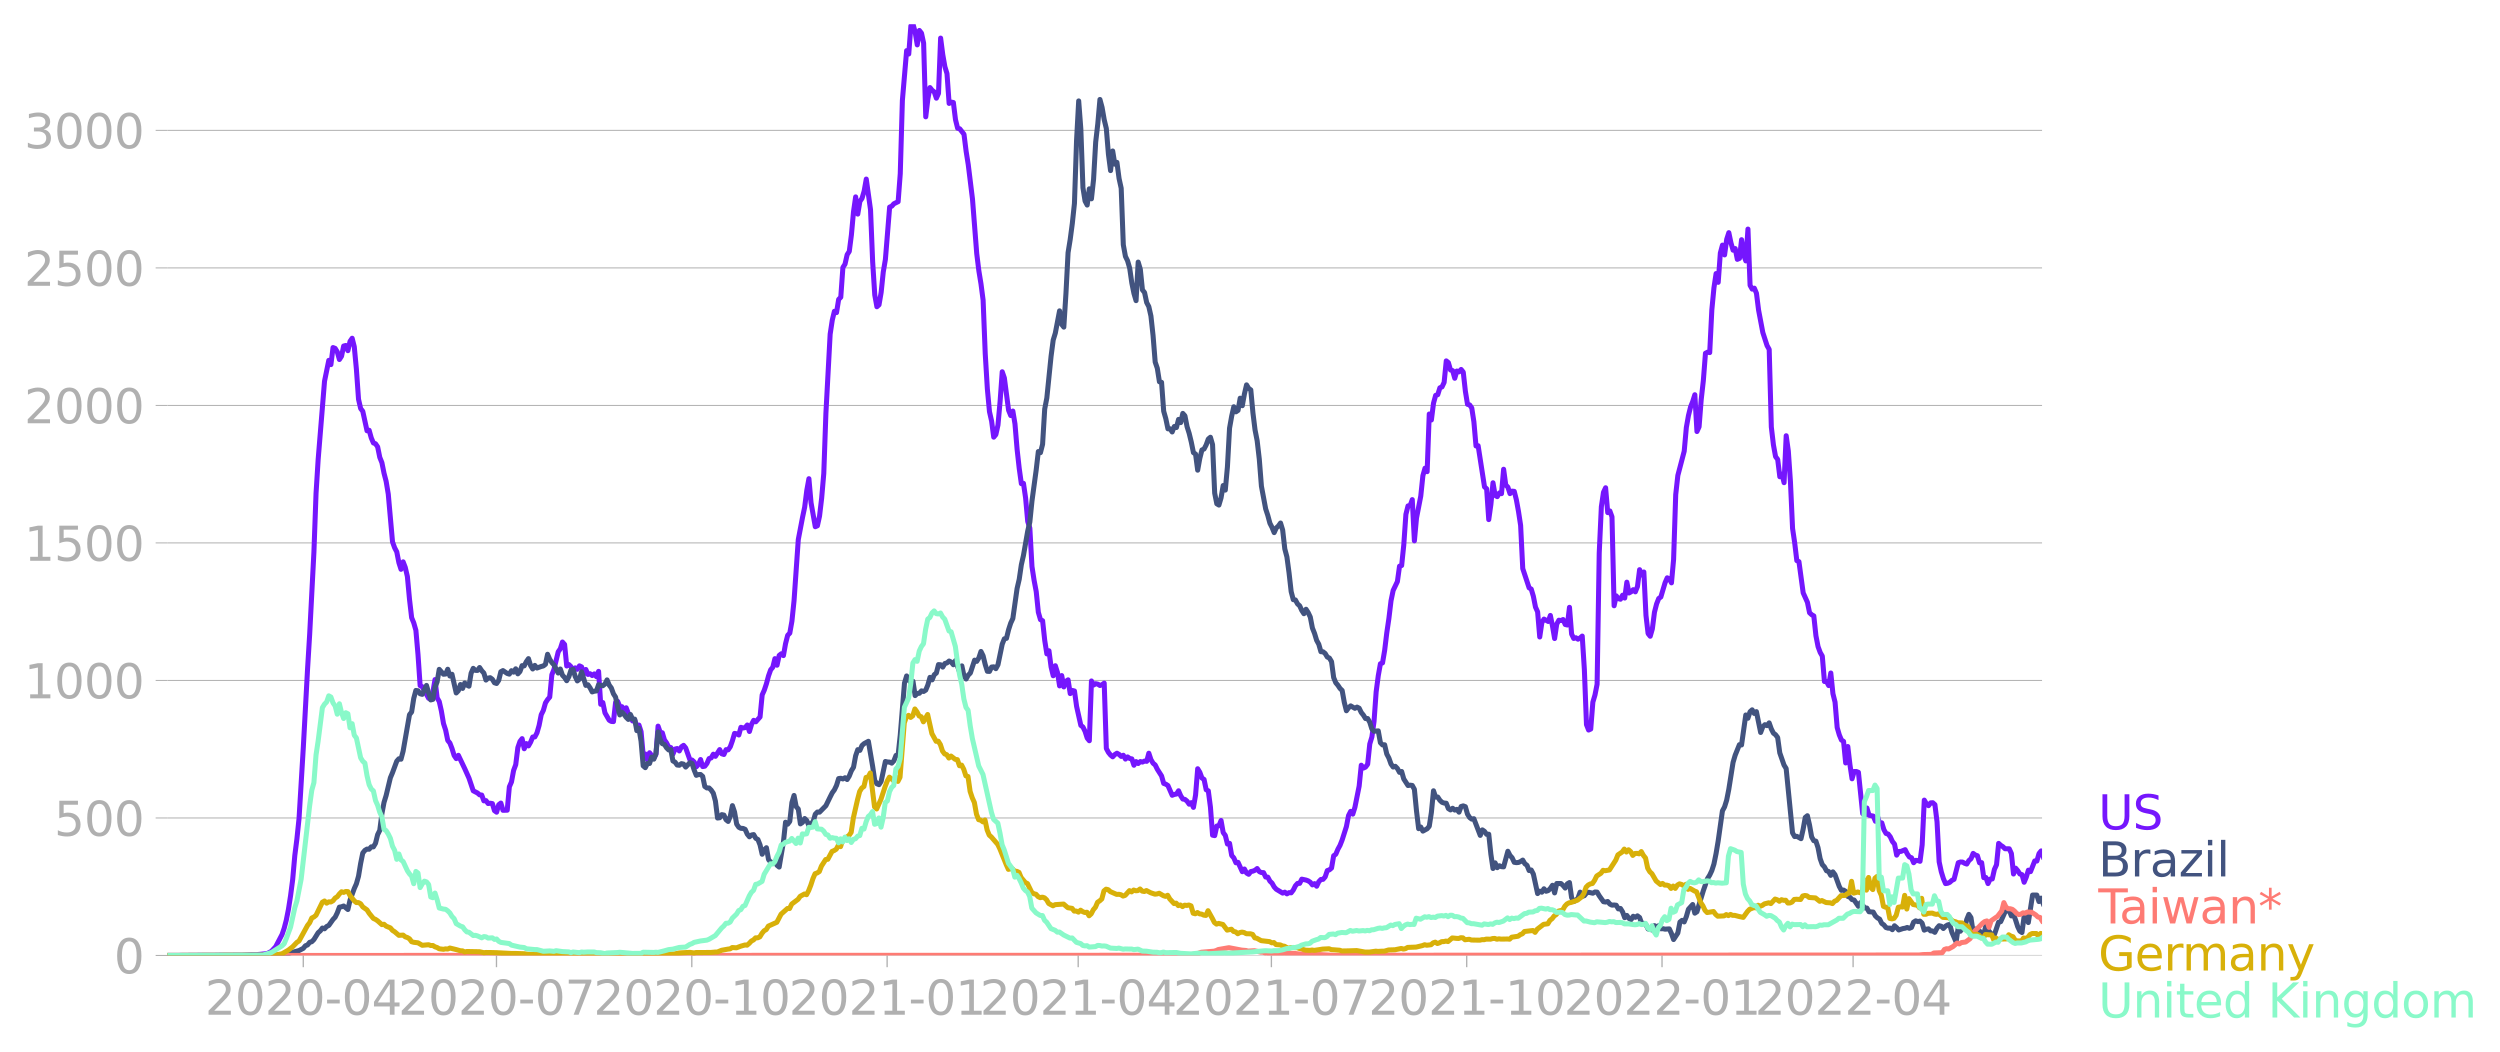 <svg xmlns:xlink="http://www.w3.org/1999/xlink" width="992.186" height="417.319" viewBox="0 0 744.14 312.989" xmlns="http://www.w3.org/2000/svg"><defs><style>*{stroke-linejoin:round;stroke-linecap:butt}</style></defs><g id="figure_1"><path d="M0 312.989h744.14V0H0v312.989z" style="fill:none" id="patch_1"/><g id="axes_1"><path d="M49.83 284.4h558V7.2h-558v277.2z" style="fill:none" id="patch_2"/><g id="matplotlib.axis_1"><g id="xtick_1"><g id="line2d_1"><defs><path id="md39cad08be" d="M0 0v3.5" style="stroke:#b0b0b0;stroke-width:.4"/></defs><use xlink:href="#md39cad08be" x="90.274" y="284.4" style="fill:#b0b0b0;stroke:#b0b0b0;stroke-width:.4"/></g><g style="fill:#b0b0b0" transform="matrix(.14 0 0 -.14 61.026 302.038)" id="text_1"><defs><path id="DejaVuSans-32" d="M1228 531h2203V0H469v531q359 372 979 998 621 627 780 809 303 340 423 576 121 236 121 464 0 372-261 606-261 235-680 235-297 0-627-103-329-103-704-313v638q381 153 712 231 332 78 607 78 725 0 1156-363 431-362 431-968 0-288-108-546-107-257-392-607-78-91-497-524-418-433-1181-1211z" transform="scale(.016)"/><path id="DejaVuSans-30" d="M2034 4250q-487 0-733-480-245-479-245-1442 0-959 245-1439 246-480 733-480 491 0 736 480 246 480 246 1439 0 963-246 1442-245 480-736 480zm0 500q785 0 1199-621 414-620 414-1801 0-1178-414-1799Q2819-91 2034-91q-784 0-1198 620-414 621-414 1799 0 1181 414 1801 414 621 1198 621z" transform="scale(.016)"/><path id="DejaVuSans-2d" d="M313 2009h1684v-512H313v512z" transform="scale(.016)"/><path id="DejaVuSans-34" d="M2419 4116 825 1625h1594v2491zm-166 550h794V1625h666v-525h-666V0h-628v1100H313v609l1940 2957z" transform="scale(.016)"/></defs><use xlink:href="#DejaVuSans-32"/><use xlink:href="#DejaVuSans-30" x="63.623"/><use xlink:href="#DejaVuSans-32" x="127.246"/><use xlink:href="#DejaVuSans-30" x="190.869"/><use xlink:href="#DejaVuSans-2d" x="254.492"/><use xlink:href="#DejaVuSans-30" x="290.576"/><use xlink:href="#DejaVuSans-34" x="354.199"/></g></g><g id="xtick_2"><use xlink:href="#md39cad08be" x="147.78" y="284.4" style="fill:#b0b0b0;stroke:#b0b0b0;stroke-width:.4" id="line2d_2"/><g style="fill:#b0b0b0" transform="matrix(.14 0 0 -.14 118.532 302.038)" id="text_2"><defs><path id="DejaVuSans-37" d="M525 4666h3000v-269L1831 0h-659l1594 4134H525v532z" transform="scale(.016)"/></defs><use xlink:href="#DejaVuSans-32"/><use xlink:href="#DejaVuSans-30" x="63.623"/><use xlink:href="#DejaVuSans-32" x="127.246"/><use xlink:href="#DejaVuSans-30" x="190.869"/><use xlink:href="#DejaVuSans-2d" x="254.492"/><use xlink:href="#DejaVuSans-30" x="290.576"/><use xlink:href="#DejaVuSans-37" x="354.199"/></g></g><g id="xtick_3"><use xlink:href="#md39cad08be" x="205.918" y="284.4" style="fill:#b0b0b0;stroke:#b0b0b0;stroke-width:.4" id="line2d_3"/><g style="fill:#b0b0b0" transform="matrix(.14 0 0 -.14 176.67 302.038)" id="text_3"><defs><path id="DejaVuSans-31" d="M794 531h1031v3560L703 3866v575l1116 225h631V531h1031V0H794v531z" transform="scale(.016)"/></defs><use xlink:href="#DejaVuSans-32"/><use xlink:href="#DejaVuSans-30" x="63.623"/><use xlink:href="#DejaVuSans-32" x="127.246"/><use xlink:href="#DejaVuSans-30" x="190.869"/><use xlink:href="#DejaVuSans-2d" x="254.492"/><use xlink:href="#DejaVuSans-31" x="290.576"/><use xlink:href="#DejaVuSans-30" x="354.199"/></g></g><g id="xtick_4"><use xlink:href="#md39cad08be" x="264.057" y="284.4" style="fill:#b0b0b0;stroke:#b0b0b0;stroke-width:.4" id="line2d_4"/><g style="fill:#b0b0b0" transform="matrix(.14 0 0 -.14 234.809 302.038)" id="text_4"><use xlink:href="#DejaVuSans-32"/><use xlink:href="#DejaVuSans-30" x="63.623"/><use xlink:href="#DejaVuSans-32" x="127.246"/><use xlink:href="#DejaVuSans-31" x="190.869"/><use xlink:href="#DejaVuSans-2d" x="254.492"/><use xlink:href="#DejaVuSans-30" x="290.576"/><use xlink:href="#DejaVuSans-31" x="354.199"/></g></g><g id="xtick_5"><use xlink:href="#md39cad08be" x="320.931" y="284.4" style="fill:#b0b0b0;stroke:#b0b0b0;stroke-width:.4" id="line2d_5"/><g style="fill:#b0b0b0" transform="matrix(.14 0 0 -.14 291.683 302.038)" id="text_5"><use xlink:href="#DejaVuSans-32"/><use xlink:href="#DejaVuSans-30" x="63.623"/><use xlink:href="#DejaVuSans-32" x="127.246"/><use xlink:href="#DejaVuSans-31" x="190.869"/><use xlink:href="#DejaVuSans-2d" x="254.492"/><use xlink:href="#DejaVuSans-30" x="290.576"/><use xlink:href="#DejaVuSans-34" x="354.199"/></g></g><g id="xtick_6"><use xlink:href="#md39cad08be" x="378.437" y="284.4" style="fill:#b0b0b0;stroke:#b0b0b0;stroke-width:.4" id="line2d_6"/><g style="fill:#b0b0b0" transform="matrix(.14 0 0 -.14 349.19 302.038)" id="text_6"><use xlink:href="#DejaVuSans-32"/><use xlink:href="#DejaVuSans-30" x="63.623"/><use xlink:href="#DejaVuSans-32" x="127.246"/><use xlink:href="#DejaVuSans-31" x="190.869"/><use xlink:href="#DejaVuSans-2d" x="254.492"/><use xlink:href="#DejaVuSans-30" x="290.576"/><use xlink:href="#DejaVuSans-37" x="354.199"/></g></g><g id="xtick_7"><use xlink:href="#md39cad08be" x="436.575" y="284.4" style="fill:#b0b0b0;stroke:#b0b0b0;stroke-width:.4" id="line2d_7"/><g style="fill:#b0b0b0" transform="matrix(.14 0 0 -.14 407.327 302.038)" id="text_7"><use xlink:href="#DejaVuSans-32"/><use xlink:href="#DejaVuSans-30" x="63.623"/><use xlink:href="#DejaVuSans-32" x="127.246"/><use xlink:href="#DejaVuSans-31" x="190.869"/><use xlink:href="#DejaVuSans-2d" x="254.492"/><use xlink:href="#DejaVuSans-31" x="290.576"/><use xlink:href="#DejaVuSans-30" x="354.199"/></g></g><g id="xtick_8"><use xlink:href="#md39cad08be" x="494.713" y="284.4" style="fill:#b0b0b0;stroke:#b0b0b0;stroke-width:.4" id="line2d_8"/><g style="fill:#b0b0b0" transform="matrix(.14 0 0 -.14 465.465 302.038)" id="text_8"><use xlink:href="#DejaVuSans-32"/><use xlink:href="#DejaVuSans-30" x="63.623"/><use xlink:href="#DejaVuSans-32" x="127.246"/><use xlink:href="#DejaVuSans-32" x="190.869"/><use xlink:href="#DejaVuSans-2d" x="254.492"/><use xlink:href="#DejaVuSans-30" x="290.576"/><use xlink:href="#DejaVuSans-31" x="354.199"/></g></g><g id="xtick_9"><use xlink:href="#md39cad08be" x="551.588" y="284.4" style="fill:#b0b0b0;stroke:#b0b0b0;stroke-width:.4" id="line2d_9"/><g style="fill:#b0b0b0" transform="matrix(.14 0 0 -.14 522.34 302.038)" id="text_9"><use xlink:href="#DejaVuSans-32"/><use xlink:href="#DejaVuSans-30" x="63.623"/><use xlink:href="#DejaVuSans-32" x="127.246"/><use xlink:href="#DejaVuSans-32" x="190.869"/><use xlink:href="#DejaVuSans-2d" x="254.492"/><use xlink:href="#DejaVuSans-30" x="290.576"/><use xlink:href="#DejaVuSans-34" x="354.199"/></g></g></g><g id="matplotlib.axis_2"><g id="ytick_1"><path d="M49.83 284.4h558" clip-path="url(#pf25d441dbd)" style="fill:none;stroke:#b0b0b0;stroke-width:.3;stroke-linecap:square" id="line2d_10"/><g id="line2d_11"><defs><path id="m6cc68ceabc" d="M0 0h-3.5" style="stroke:#b0b0b0;stroke-width:.3"/></defs><use xlink:href="#m6cc68ceabc" x="49.83" y="284.4" style="fill:#b0b0b0;stroke:#b0b0b0;stroke-width:.3"/></g><use xlink:href="#DejaVuSans-30" style="fill:#b0b0b0" transform="matrix(.14 0 0 -.14 33.922 289.719)" id="text_10"/></g><g id="ytick_2"><path d="M49.83 243.468h558" clip-path="url(#pf25d441dbd)" style="fill:none;stroke:#b0b0b0;stroke-width:.3;stroke-linecap:square" id="line2d_12"/><use xlink:href="#m6cc68ceabc" x="49.83" y="243.468" style="fill:#b0b0b0;stroke:#b0b0b0;stroke-width:.3" id="line2d_13"/><g style="fill:#b0b0b0" transform="matrix(.14 0 0 -.14 16.108 248.787)" id="text_11"><defs><path id="DejaVuSans-35" d="M691 4666h2478v-532H1269V2991q137 47 274 70 138 23 276 23 781 0 1237-428 457-428 457-1159 0-753-469-1171Q2575-91 1722-91q-294 0-599 50Q819 9 494 109v635q281-153 581-228t634-75q541 0 856 284 316 284 316 772 0 487-316 771-315 285-856 285-253 0-505-56-251-56-513-175v2344z" transform="scale(.016)"/></defs><use xlink:href="#DejaVuSans-35"/><use xlink:href="#DejaVuSans-30" x="63.623"/><use xlink:href="#DejaVuSans-30" x="127.246"/></g></g><g id="ytick_3"><path d="M49.83 202.537h558" clip-path="url(#pf25d441dbd)" style="fill:none;stroke:#b0b0b0;stroke-width:.3;stroke-linecap:square" id="line2d_14"/><use xlink:href="#m6cc68ceabc" x="49.83" y="202.537" style="fill:#b0b0b0;stroke:#b0b0b0;stroke-width:.3" id="line2d_15"/><g style="fill:#b0b0b0" transform="matrix(.14 0 0 -.14 7.2 207.856)" id="text_12"><use xlink:href="#DejaVuSans-31"/><use xlink:href="#DejaVuSans-30" x="63.623"/><use xlink:href="#DejaVuSans-30" x="127.246"/><use xlink:href="#DejaVuSans-30" x="190.869"/></g></g><g id="ytick_4"><path d="M49.83 161.605h558" clip-path="url(#pf25d441dbd)" style="fill:none;stroke:#b0b0b0;stroke-width:.3;stroke-linecap:square" id="line2d_16"/><use xlink:href="#m6cc68ceabc" x="49.83" y="161.605" style="fill:#b0b0b0;stroke:#b0b0b0;stroke-width:.3" id="line2d_17"/><g style="fill:#b0b0b0" transform="matrix(.14 0 0 -.14 7.2 166.924)" id="text_13"><use xlink:href="#DejaVuSans-31"/><use xlink:href="#DejaVuSans-35" x="63.623"/><use xlink:href="#DejaVuSans-30" x="127.246"/><use xlink:href="#DejaVuSans-30" x="190.869"/></g></g><g id="ytick_5"><path d="M49.83 120.674h558" clip-path="url(#pf25d441dbd)" style="fill:none;stroke:#b0b0b0;stroke-width:.3;stroke-linecap:square" id="line2d_18"/><use xlink:href="#m6cc68ceabc" x="49.83" y="120.674" style="fill:#b0b0b0;stroke:#b0b0b0;stroke-width:.3" id="line2d_19"/><g style="fill:#b0b0b0" transform="matrix(.14 0 0 -.14 7.2 125.993)" id="text_14"><use xlink:href="#DejaVuSans-32"/><use xlink:href="#DejaVuSans-30" x="63.623"/><use xlink:href="#DejaVuSans-30" x="127.246"/><use xlink:href="#DejaVuSans-30" x="190.869"/></g></g><g id="ytick_6"><path d="M49.83 79.742h558" clip-path="url(#pf25d441dbd)" style="fill:none;stroke:#b0b0b0;stroke-width:.3;stroke-linecap:square" id="line2d_20"/><use xlink:href="#m6cc68ceabc" x="49.83" y="79.742" style="fill:#b0b0b0;stroke:#b0b0b0;stroke-width:.3" id="line2d_21"/><g style="fill:#b0b0b0" transform="matrix(.14 0 0 -.14 7.2 85.061)" id="text_15"><use xlink:href="#DejaVuSans-32"/><use xlink:href="#DejaVuSans-35" x="63.623"/><use xlink:href="#DejaVuSans-30" x="127.246"/><use xlink:href="#DejaVuSans-30" x="190.869"/></g></g><g id="ytick_7"><path d="M49.83 38.81h558" clip-path="url(#pf25d441dbd)" style="fill:none;stroke:#b0b0b0;stroke-width:.3;stroke-linecap:square" id="line2d_22"/><use xlink:href="#m6cc68ceabc" x="49.83" y="38.811" style="fill:#b0b0b0;stroke:#b0b0b0;stroke-width:.3" id="line2d_23"/><g style="fill:#b0b0b0" transform="matrix(.14 0 0 -.14 7.2 44.13)" id="text_16"><defs><path id="DejaVuSans-33" d="M2597 2516q453-97 707-404 255-306 255-756 0-690-475-1069Q2609-91 1734-91q-293 0-604 58T488 141v609q262-153 574-231 313-78 654-78 593 0 904 234t311 681q0 413-289 645-289 233-804 233h-544v519h569q465 0 712 186t247 536q0 359-255 551-254 193-729 193-260 0-557-57-297-56-653-174v562q360 100 674 150t592 50q719 0 1137-327 419-326 419-882 0-388-222-655t-631-370z" transform="scale(.016)"/></defs><use xlink:href="#DejaVuSans-33"/><use xlink:href="#DejaVuSans-30" x="63.623"/><use xlink:href="#DejaVuSans-30" x="127.246"/><use xlink:href="#DejaVuSans-30" x="190.869"/></g></g></g><path d="m49.83 284.4 22.118-.082 3.16-.152 1.263-.012 1.264-.117 1.896-.21 1.264-.667 1.264-1.368 1.896-3.625.632-1.871.631-2.41.632-3.192.632-4.035.632-4.865.632-7.134.632-4.993.632-6.082 1.264-21.038 1.264-23.355.632-10.385 1.264-24.453.632-17.507.631-10.093 1.896-23.296 1.264-6.186.632 1.263.632-5.076.632.246.632 1.029.632 2.28.632-.97.632-3.04.632-.165.632 1.544.632-2.772.631-.923.632 2.514.632 6.713.632 8.923.632 2.76.632.83 1.264 5.8.632-.151.632 2.28.632 1.485.632.258.632.912.632 3.122.632 1.58.632 3.145.631 2.432.632 3.79 1.264 14.209.632 1.766.632 1.204.632 3.228.632 1.976.632-2.222.632 1.65.632 2.724.632 6.806.632 5.438.632 1.544.632 2.222.632 7.25.631 9.205.632.327 1.896 3.45.632.21.632-2.058.632-3.719.632 5.427.632 1.11.632 2.82.632 3.73.632 1.941.632 3.076.632.772.632 1.637.631 2.07.632.935.632-.982 1.896 3.976 1.264 2.819 1.264 3.765 1.264.655.632.55.632.07.632 1.72.631-.07.632.865.632-.082.632.105.632 2.105.632.456.632-2.222.632-.491.632 2.152 1.264-.035.632-6.959.632-1.45.632-3.426.632-1.708.632-5.099.631-1.824.632-.83.632 3.005.632-1.532.632.69.632-1.111.632-1.532.632-.035.632-1.205.632-2.21.632-3.193.632-1.286.632-2.234.632-.982.632-.748.632-6.643.631-1.59 1.264-5.24.632-.924.632-1.988.632.725.632 6.409.632-.421.632.608.632 1.696.632-1.322.632.421.632-1.017.632.304.632 2.105.632-1.333.631 1.473.632-.21.632.538.632-.491.632.83.632-1.579.632 9.8.632-.514.632 3.064 1.264 2.187.632.362.632.047.632-5.707.632-.292.631 1.555.632.012.632 1.029.632-.702.632 1.684.632 1.263.632.97.632-.303.632 1.918.632-.386.632 1.965.632 7.005.632-.363.632 1.778.632-2.152 1.263 1.625.632-1.122.632-8.42.632 1.824.632.152.632 2.117.632.889.632 1.227.632.164.632 1.942.632-1.497.632-.152.632.713.632-1.228.632-.433.632.772 1.263 3.544.632.058.632.573.632 1.439.632-.679.632-1.485.632 2.093.632-.116.632-.82.632-1.438.632-.198.632-1.111.632.631 1.264-2 .631 1.252.632.198.632-1.438.632.059.632-.936.632-1.79.632-2.163.632.105.632.363.632-2.28.632.198.632-.128.632-.76.632 1.93.632-2.13.631-1.192.632.432 1.264-1.438.632-6.56.632-1.427.632-1.895.632-2.374.632-1.778.632-.76.632-2.56.632 1.952.632-2.912.632-.491.632.538.632-3.555.631-2.48.632-.655.632-3.555.632-6.104 1.264-18.186 1.264-6.619.632-3.017.632-4.994.632-3.485.632 7.134 1.264 7.157.632-.28.632-2.877.631-5.345.632-7.344.632-17.928 1.264-23.53.632-4.187.632-2.631.632.386.632-3.918.632-.666.632-8.853.632-.983.632-2.818.632-.97.632-4.913.632-6.934.631-4.386.632 5.122.632-3.789.632-.889.632-2.163.632-3.579 1.264 9.11.632 15.46.632 9.93.632 3.496.632-.573.632-3.683.632-6.093.632-3.731 1.263-15.577.632-.27.632-.724 1.264-.62.632-8.303.632-21.835 1.264-14.817.632.994.632-8.361.632-.515.632 2.292.632 3.871.632-4.292.631.807.632 2.959.632 21.94.632-5.334.632-3.368.632.807.632.48.632 1.87.632-1.426.632-16.454.632 4.876.632 3.614.632 2.082.632 8.864.632-.397.632.128.631 5.1.632 2.549.632.175 1.264 1.626.632 5.052.632 3.976 1.264 10.268 1.264 16.22.632 5.134.632 3.871.632 4.854.632 15.94.632 10.478.631 6.783.632 2.795.632 4.783.632-.76.632-2.853.632-7.029.632-8.818.632 1.825 1.264 9.636.632 1.567.632-1.333.632 3.812.632 7.579.632 5.683.632 4.538.631-.094.632 4.339.632 7.005.632 1.977.632 11.437.632 4.105.632 3.356.632 6.152.632 2.198.632.316.632 5.847.632 4.023.632-.924.632 4.83.632 2.608.631-2.982.632 2 .632 4 .632-3.065.632 3.369.632-1.661.632-.444.632 4.093.632-.936.632.164.632 4.572 1.264 5.66.632.492.632 1.298.632 2 .631.783.632-17.787.632 1.204.632-.386.632.129.632.398.632-.246.632-.456.632 19.448.632 1.181.632.784.632.514.632-.666.632-.398.632.363.632.585.631-.34.632 1.135.632-.643.632.467.632.117.632 1.895.632-1.088.632.573.632-.584.632.152.632-.304.632.081.632-2.409.632 1.907.632 1.064.632.526.631 1.275 1.264 1.988.632 2.222.632.234.632.409 1.264 2.889.632-.246.632-.117.632-.97.632 1.473.632.982.632.106.632.526.631.9.632-.456.632 1.404.632-3.66.632-7.836.632 1.04.632 1.72.632.42.632 3.076.632.316.632 4.865.632 8.338.632.13.632-2.854.632-.082.632-1.567.631 3.578.632.866.632 2.56.632-.198.632 3.602.632.725.632 1.45.632-.117 1.264 2.772.632-.795.632 1.192.632.375.632-.807.632-.129.632-.269.631-.503.632.912.632.281.632.024.632 1.31.632.034.632 1.182.632.608.632 1.122.632.69 1.896 1.146.632-.28.632.503.632-.363.631.059.632-.83.632-1.264.632-.713.632-.012.632-1.251 1.264.269.632.234.632.42.632.784.632-.374.632.772.632-1.345.632-.667.631-.035.632-.725.632-1.883.632-.222.632-.538.632-3.649.632-.456.632-1.497.632-1.157.632-1.614 1.264-3.976.632-3.275.632-1.24.632.82.632-2.024 1.263-6.315.632-6.222.632.854.632-.292.632-.843.632-6.046.632-2.093.632-4.596.632-8.818.632-4.818.632-3.544.632-.257.632-3.719.632-5.227.632-4.292.631-5.263.632-3.064 1.264-2.643.632-4.573.632-.21.632-6.093.632-9.122.632-2.526.632-.105.632-1.766.632 12.268.632-6.807 1.264-6.514.632-6.08.631-2.223.632 1.03.632-17.157.632 1.778.632-4.994.632-2.327.632-.21.632-2.047.632-.27.632-1.344.632-6.397.632.514.632 2.187.632.2.632 2.268.632-2.152.631.246.632-.714.632.795.632 5.696.632 3.882.632.176.632.9.632 4.117.632 7.204.632-.07 1.896 12.244.632.573.632 9.169.631-4.491.632-6.467.632 3.742.632.386.632-1.1.632.211.632-7.262.632 4.666.632.655.632 1.93.632-.737.632.07.632 2.503.632 3.485.632 4.14.632 12.852 1.895 5.73.632.375.632 2.14.632 3.216.632 1.415.632 7.485.632-4.292.632-1.03 1.264.702.632-1.79.632 3.147.632 3.719.632-4.292.631-1.158.632.105.632-.304.632 1.474.632.152.632-5.263.632 7.952.632 1.31.632-.21.632.432.632-.374.632-.55.632 9.93.632 16.43.632 1.603.632-.293.631-7.999.632-2.14.632-3.204.632-39.06.632-13.765.632-4.292.632-1.357.632 7.391.632-.491.632 1.742.632 26.477.632-2.947.632.83.632.176.632-1.205.631.854.632-4.725.632 3.216.632-.35.632-.632.632.643.632-1.59.632-5.005.632 1.59.632-.9.632 12.922.632 5.403.632.795.632-2.198.632-4.959.632-2.467.631-1.603.632-.456 1.264-4.257.632-1.45.632.293.632 1.204.632-6.946.632-19.32.632-5.707 1.896-7.216.632-7.052.632-3.567.632-2.572.631-1.59.632-2.024.632 10.946.632-1.403.632-8.116.632-5.614.632-8.163.632-.315.632.116.632-12.712.632-6.595.632-4.21.632 2.607.632-8.712.632-2.363.632 2.912.631-4.642.632-1.977.632 3.03.632 2.186.632-.48.632 3.205.632-.28.632-5.567.632 4.56.632 1.755.632-9.473.632 16.747.632 1.123.632-.281.632 1.508.631 5.017 1.264 6.678 1.264 3.895.632 1.122.632 23.086.632 5.367.632 3.462.632.842.632 5.146.632-.784.632 2.55.632-13.964.632 4.538.632 9.168.631 13.882.632 4.28.632 5.298.632.304 1.264 9.297 1.264 2.819.632 3.099.632.585.632.362.632 5.906.632 3.228.632 1.73.632 1.1.632 7.555h.631l.632 1.204.632-3.73.632 6.14.632 2.537.632 7.555.632 2.187.632 1.52.632.41.632 6.42.632-4.889.632 5.392.632 4.21.632-2.164.632-.011.632.257 1.263 12.28.632.467.632-2.128.632 2.152 1.264.257.632 1.532.632-1.427.632 2.07.632-.164.632 2.035.632 1.111.632.187.632.83.632 1.38.631.784.632 3.275.632-1.088.632-.012 1.264-.526.632 1.263.632.912.632.234.632 1.474.632-.702.632.07.632.21.632-4.876.632-13.332.631 1.1.632.549.632-.83.632-.047.632.573.632 5.087.632 11.94.632 2.948.632 2.046.632 1.474.632-.094.632-.28.632-.585.632-.304 1.264-4.936.631-.222.632.012.632.374.632.222.632-1.04.632-.55.632-1.579.632.468.632.222.632 2.105.632-.047.632 4.468.632-.047.632 1.813.632-1.334.632-.046.631-2.83.632-1.392.632-6.362.632.573.632.41.632.607 1.264.024.632 1.392.632 6.104.632-1.73.632.748.632.982.632.199.632 2.257.632-1.509.631-2.081.632.432 1.264-3.192.632.035.632-2.222.632-.784.632 1.755h0" clip-path="url(#pf25d441dbd)" style="fill:none;stroke:#7516fd;stroke-width:1.5;stroke-linecap:square" id="line2d_24"/><path d="m49.83 284.4 32.229-.07 2.528-.328 3.16-.725 1.263-.339 1.264-.655.632-.772.632-.233.632-.784.632-.187.632-.643 1.263-2.035.632-.55.632-.842.632.222.632-.678.632-.316 1.264-1.79.632-.666.632-1.286.632-1.708.632-.105.632-.234 1.264 1.041.632-2.771 1.263-3.462.632-1.415.632-2.246.632-3.812.632-3.1.632-.794.632-.386.632.046.632-.713.632.012.632-1.064.632-2.573.632-1.275.632-4.923.632-3.392.631-2.07 1.264-5.274.632-1.509 1.264-3.426.632-.714.632.129.632-2.398 1.896-10.864.632-.795.632-4.047.632-2.362.632.094.631.888.632.176 1.264-2.655 1.264 4.316.632-.164.632-3.637.632-1.556.632-3.742 1.264 1.45.632-.058.632-1.427.632 2.011.632-.514 1.263 5.555.632-.655.632-1.848.632 1.158.632-1.626.632.62.632.34.632-3.848.632-1.462.632.596.632.024.632-.866.632.948.632.69.631 2.093.632-.573.632-.129.632.468.632 1.04.632.211.632-.923.632-2.573.632-.34 1.264.854.632.2.632-1.018.632.432.632-.994.632 1.497.631-.69.632-1.754.632.07.632-1.251.632-.9.632 2.046.632 1.03.632-1.065.632.783 1.264-.456.632-.163.632-.492.632-2.982.632 1.485.632.971.631.69 1.264 2.433.632-1.193.632 1.848.632.666.632.97.632-1.169.632-1.953.632-.28.632 2.128.632 1.333.632-.526.632-2.187 1.264 4.046.631-.187.632.913.632 1.216.632-.21.632-.083.632-1.847.632.245.632.059.632-.515.632-1.228.632 1.544.632.854.632 1.742.632.983.632 2.947.631 2.362.632-.807.632.631.632.89.632.62.632-1.463.632 1.38h.632l.632 3.427.632-.667.632 3.824.632 7.31.632.55.632-1.252.632.012.632-1.907.631.62.632-1.614.632-6.514.632 2.28.632 1.229.632.234.632 1.005.632.632.632-.094.632 3.368.632.351.632.866.632.07.632-.48.632.14.632.878 1.263-1.333.632.257.632 1.965.632 1.567.632-.223.632-.023.632.561.632 3.006.632.444h.632l.632.632.632.935.632 2.328.632 5.052.632-.082.631-.924.632.129.632 1.391.632.503.632-1.543.632-3.158.632 1.883.632 3.614.632.935.632.328.632.023.632.28.632 1.427.632.784.632-.538.631-.117.632 1.111.632.35.632 1.603.632 2.783.632-1.333.632-.608.632 3.532.632.748.632.152.632-.245.632 1.052.632.515 1.264-7.426.632-5.918.631.585.632-.83.632-5.614.632-2.105.632 3.31.632.736.632 4.41.632-.445.632-1.146.632.596.632 1.532 1.264-1.24.632-2.186.632-.643.632.046 1.895-1.93 1.264-2.596.632-1.25.632-.866.632-1.322.632-2.035.632-.093.632.199.632-.351.632.526.632-1.03.632-1.59.632-1.029.631-3.415.632-1.824.632.21.632-1.45.632-.56 1.264-.69 1.264 7.437.632 4.245.632.96.632.268.632-.959 1.264-5.94.632.151.631.035.632.304.632-.69.632-1.602.632-.164.632-5.87 1.264-15.53.632-2.094.632 1.24.632.736.632-.386.632 4.257.632-.631.632-.059.631-.713.632.175.632-.41.632-1.531.632-2.257.632.748.632-1.532.632-.514.632-2.503.632.058.632.69.632-1.064.632-.187.632-.55.632.316.632.784.631-1.24 1.264 3.497.632-1.918.632 2.982.632.924.632-1.146.632-.632 1.264-3.836.632.363.632-1.03.632-1.917.632 1.286.632 2.608.632 2.012.631.035.632-1.298.632-.07.632.55.632-1.17 1.264-6.128.632-1.59.632-.141.632-2.585.632-1.953.632-1.368 1.264-8.935.632-2.725.632-4.338.631-2.784 1.264-7.239.632-2.69.632-6.233 1.264-9.297.632-5.45.632.328.632-2.48.632-10.513.632-3.275 1.264-12.431.632-4.818.631-2.07 1.264-6.62.632 4.023.632.819.632-9.987.632-12.174.632-3.918.632-4.795.632-5.941.632-18.805.632-11.707.632 8.292.632 17.542.632 3.976.632 1.182.631-4.83.632 2.97.632-5.765.632-11.122.632-5.485.632-7.192.632 2.35.632 3.637.632 2.643.632 7.684.632 4.853.632-5.835.632 3.917.632-.526.632 4.795.632 2.9.631 16.84.632 3.45.632 1.299.632 2.198.632 4.397.632 3.111.632 2.164.632-11.473.632 2.117.632 6.151.632.796.632 2.982.632 1.193.632 2.818.632 5.8.632 7.895.631 1.847.632 4.023.632.164.632 8.584.632 2.222.632 3.029.632-.012.632.948.632-1.626.632.304.632-2.41.632.948.632-2.736.632.713.632 3.216.631 2.012.632 2.607.632 3.123.632.433.632 4.794.632-3.508.632-2.514.632-.281.632-1.216.632-1.754.632-.527.632 2.187.632 14.443.632 3.17.632.385.632-2.14.631-3.672.632 1.357.632-6.912.632-11.53.632-3.556.632-2.807.632 1.509.632-.433.632-3.625.632 2.233.632-3.496.632-2.702.632 1.041.632.456.632 6.806.632 5.111.631 3.228.632 5.473.632 8.046 1.264 6.748.632 1.93.632 2.35.632 1.24.632 1.543.632-1.391.632-.585.632-.877.632 2.093.632 5.602.632 2.397.632 4.725.631 5.59.632 2.41.632.081.632 1.17.632.573.632 1.38.632.97.632-1.321.632.982.632 1.333.632 3.275.632 1.59.632 2.082.632 1.146.632 2.222.631.023.632.503.632 1.053.632.316.632 1.052.632 4.748.632 1.544.632.748.632.948.632.608.632 3.52.632 2.514.632-.865.632-.585 1.264.725.631-.362.632.315.632 1.287.632.783.632 1.018h.632l.632 1.1.632 2.034.632.643 1.264-.105.632 3.52.632.655.632-.035.632 2.748.632 1.205.631 1.777.632.89.632-.211.632.643.632 1.158.632-.258.632 2.222 1.264 1.953.632-.105.632.082.632 1.146.632 6.479.632 5.24.632-.492.632 1.216 1.263-.69.632-.748.632-4.105.632-6.456.632 1.883.632-.023.632.97.632.597.632.222.632.059.632 1.59.632.398.632-.491.632.538.632-.211.631.83.632-1.684.632-.187.632.246.632 2.222.632 1.006.632.467.632-.117 1.896 4.959.632-1.637.632.444.632.877.632-.035.631 5.953.632 4.257.632-1.684.632 1.438.632-.573.632.269.632.058 1.264-4.642.632 1.24.632.7.632 1.346.632.105.632-.058.632-.281.632-.421.631 1.088.632.456.632 1.567.632-.164.632 1.216 1.264 5.8.632-.713.632.304.632-1.017.632.737.632-.199.632-.655.632-.924.632 2.269.632-2.795 1.263.012.632.584.632.76.632-1.262.632-.375.632 4.48.632 1.169.632-.363.632-.655.632-1.777.632 1.24.632-.188.632-.783.632-.234 1.263.28.632-.362.632.035.632 1.076 1.264 1.778.632.105.632-.164.632.76.632.328.632-.047.632.07.632 1.088.632-.129.632 1.018.631 1.73.632-.678.632.9.632.351.632-.994.632.316.632-.444.632.49.632 1.778.632-.035.632.41.632 1.251 1.264.316.632-1.287.632.34.631-.328.632.912.632-.023.632.14 1.264-.082.632 1.369.632 1.8 1.264-1.929.632-3.275.632-.502.632.467.632-1.567.632-2.21 1.263-1.403.632 2.572.632-.42 1.896-6.246 1.264-3.648.632-.994.632-1.345.632-1.965.632-3.11.632-3.766 1.264-8.947.632-1.181.631-2.023.632-3.205 1.264-7.999.632-2.152 1.264-3.145.632.081 1.264-8.923.632.971.632-1.93.632-.573.632 1.076.632-.538 1.263 6.198.632-1.672.632-.643.632.28.632-.818.632 1.778.632 1.263.632.48.632.83.632 4.572 1.264 3.637.632 1.018 1.895 19.144.632 1.11.632-.07 1.264.702.632-2.806.632-3.52.632-.503.632 2.748.632 3.543.632 1.135.632.14.632 1.93.632 3.274.632 1.766.632.678.631 1.17.632.222.632 1.146.632-1.04.632.841 1.264 3.485.632 1.17.632-.082.632.374.632 1.509.632.234.632.713.632.14 1.264 1.86.631-1.076 1.264 1.544.632.058.632 1.1 1.264.105.632 1.134.632.597.632.362.632 1.275.632.444.632.784.632.187.632-.012.632.468.631-1.17.632.55.632.702 1.264-.421.632-.105.632-.223.632.246.632-.257.632-1.567.632-.398.632.234.632-.152.632.608.632 2.082.631-.27.632-.116.632.608.632.035.632.398.632-1.24.632-.725.632.152.632.666.632-.666.632-.386.632-.164.632 2.316 1.264 2.923.632-4.303.631 1.1.632-1.03.632.34.632-2.784.632-1.544.632.947.632 4.292.632-.865.632.842.632-.304.632.912.632.082.632-2.456.632 1.146 1.264 1.567.631-.082 1.264-3.754.632-.163 1.264-2.842.632-.421h.632l.632 1.555.632-.468.632 1.673.632 1.988.632 1.333.632.421.632-4.655.632-.643.631 2.328 1.264-8.175h1.264l.632 1.93.632-1.018.632 1.637h0" clip-path="url(#pf25d441dbd)" style="fill:none;stroke:#42537f;stroke-width:1.5;stroke-linecap:square" id="line2d_25"/><path d="m49.83 284.4 303.33-.058 3.16-.457 1.263-.444 3.792-.316.632-.187.632-.304 3.16-.55 3.79.726 1.265.105.632.175 1.896-.105 1.895.42.632.024.632.2.632-.024.632.222 1.896-.164 1.264.105 1.264-.152 1.264.152 1.263.024h.632l1.264.164.632-.035 1.264.152 4.424.07 4.423.245 8.215-.28 1.264.152 1.896.082 1.264-.036 6.951.024 154.193-.07 1.264-.129 2.527-.058.632-.41 2.528-.105.632-.947.632-.222.632.07 1.264-.69 1.264-1.065.631.258.632-.398 1.264-.175 1.264-.936.632-.9.632-1.217 2.528-2.56.632-.469.632-.187.632 1.907.632-1.953 1.263-.89.632-.432 1.264-1.614.632-2.467.632 1.321.632.491.632.012.632.187.632.503.632.69.632.35.632-.104.632-.41.632.094.631-.328 1.264.047 1.264.795.632.62.632.14.632 1.006h0" clip-path="url(#pf25d441dbd)" style="fill:none;stroke:#fe7b74;stroke-width:1.5;stroke-linecap:square" id="line2d_26"/><path d="m49.83 284.4 29.07-.094 1.263-.023 1.896-.058 1.896-.328 1.895-1.1 1.264-.993 1.264-1.31.632-.41 2.528-4.619.632-.807.632-1.403.632-.304.632-.526 1.895-3.883.632-.35.632.642.632-.397.632.035.632-.363.632-.807.632-.386.632-.83.632-.643.632.187.632-.28.632.046.632 1.17 1.263 1.578.632.515h.632l.632.362.632.924 1.264.89.632.993 1.264 1.556.632.28.632.433 1.264 1.123.632-.106.631.562 1.264.514.632.749.632.397 1.264 1.076 1.264-.07.632.515.632.21.632.374.632.866.632.175 1.264.152 1.263.737 1.896-.164.632.234.632-.011.632.397.632.21.632.375 1.264.152.632-.129.632.059.632-.304 1.895.456 1.264.362.632.024.632.327.632-.14 3.792.07 1.264.28.631-.058 1.264.012 1.896.047 4.424.234h1.264l2.527.081 1.264.164 4.424.082 1.896-.129 4.423.129 1.896-.199 1.896-.082.632-.093 2.527.222.632-.07 1.264.082 7.583.082.632.07 3.16-.164 6.32.14 6.319-.198 1.264-.281 3.16-.164 1.263.164.632-.117h1.896l2.528-.023 1.264-.117.632-.012 1.263-.515 1.896-.35.632-.07.632-.398 1.264.082 1.264-.48 1.264-.362.632.058.632-.538.632-.69.631-.327.632-.632h.632l.632-.292.632-1.041.632-.772.632-.34.632-1.04 2.528-1.146 1.264-2.42 1.895-1.685.632.012.632-1.322 1.896-1.426.632-.89 1.264-.69.632.211.632-1.228.632-1.614.632-1.94.632-1.463.632-.234.632-.409.631-1.625 1.264-1.954.632-.07 1.264-2.35.632-.258.632-.409.632-1.204.632.456.632-1.942.632-.152.632-.772.632-.48.632-.9.632-4.233 1.263-5.532.632-2.409.632-1.029.632-.444.632-2.702.632-.117.632-1.216 1.264 10.093.632.62 1.264-2.842 1.264-3.848.632-1.649.631-1.123 1.264 1.053.632-1.076.632 1.286.632-1.24 1.264-16.161.632-1.79.632-.48.632.62.632-.479.632-2.035.632.877.632 1.205.631.234.632 1.508 1.264-2.175 1.264 5.672 1.264 2.304.632-.035.632 1.006.632 1.941.632.842.632.234.632.994.632-.585 1.263.983.632.082.632 1.812.632-.187.632 1.228.632 1.965.632.199.632 4.444.632 1.894.632 1.403.632 3.497.632 1.614.632.152.632.491.632-.55.632 2.96.631 1.543.632.561 1.896 2.199.632 1.322 1.896 4.69.632 1.414.632-.14.632.023.632.667.632.047.632.304.632 1.52 1.263 1.52.632.304 1.264 2.585.632.444.632.14.632.714.632.304.632-.152.632.199.632.596.632 1.1 1.264.678.631-.34 2.528-.175 1.264 1.088 1.264.187.632.819.632-.012.632.316.632-.573.632.432.632.258.632-.082.631 1.052.632-.573.632-1.228.632-.748.632-1.474.632-.42.632-.574.632-2.385.632-.515.632.152.632.573 1.896.83.632-.035.632.129.631.398.632-.21 1.264-1.404.632.374.632-.55.632.222.632-.058.632-.48.632.632.632.117.632-.28 1.264.654 1.264.421.631-.07.632-.199 1.264.725.632.2.632-.328.632 1.099 1.264 1.368.632-.117.632.725.632-.187.632.48.632-.421.632.082.631-.129.632.246.632 2.198.632.164.632-.374.632.397.632.082.632.304.632.082.632-1.403 1.264 2.268.632 1.24.632.48.632-.21 1.263.315 1.264 1.684 1.264-.27.632.656.632.14.632.55.632-.351.632-.129.632.129.632.35 1.264.024.632.187.632 1.006.631.14 1.264.702 2.528.292.632.351.632-.082.632.609 1.264.093.632.304.632.094.632.374.632.234.631-.222 1.896.058.632.234.632-.012.632.363.632.152 1.264.047.632-.094.632.105 2.527-.386 1.896-.093.632.245 2.528.188.632.222 1.896-.035 2.527-.082 2.528.444 1.264-.011 1.896-.258.632.07 1.264-.07h.632l1.264-.362 1.895-.059 1.896-.386.632.187.632-.14.632-.362 2.528-.094 1.896-.456.631-.246.632.152 1.264-.152.632-.561.632-.21.632.409.632-.21.632-.352.632-.011.632-.152.632.14 1.264-1.076 1.264.129.631.035.632-.234.632.047.632.561 1.264-.14.632.222 2.528.047.632-.152.632.011.632-.175 1.263.023.632-.187.632-.047.632.246.632-.117.632.082 1.896-.035.632.058.632-.596 1.896-.28.632-.469.632-.257.631-.69 2.528-.292.632.55.632-.936 1.896-1.45 1.264-.164.632-1.03.632-.49.632-.819.632-.433.631-1.005 1.264-.328.632-1.122.632-.679.632-.339.632-.117 1.896-.69 1.264-.994.632-1.017.632-1.825.632-.643.632-.34.631-.128.632-.924.632-1.298 1.264-.818.632-.877.632.116 1.264-.222 1.896-2.947.632-1.543 1.264-.854.631-.866.632.866.632-.667.632.55.632 1.123.632-.562.632-.035.632.129.632-.667.632 1.135.632.783.632 3.006.632 1.076.632.584 1.264 2.176 1.263 1.04.632-.315.632.49.632.012.632.188.632.795.632-.702.632.69.632-.982.632-.363.632.187.632.398.632-.444.632 1.485.632-.258 1.263.737.632.258 1.264 3.204.632.959.632 1.356.632.655 1.896-.304.632.854.632.538 1.896-.094.631-.386.632.305.632-.351.632.28h.632l1.264.328 1.264.269 1.264-1.754.632-.655 1.264-.503.632.082.631-.772.632.292.632-.269.632-.444 1.264-.316.632.234 1.264-1.345.632.21.632.445.632-.468.632.187.632-.023.632.83.632-.023.631-.28.632-.761.632-.058 1.264.07.632-1.041.632-.152.632.093.632.492 1.896.14 1.264 1.006.632-.223 1.263.597 1.264.082.632.222.632-.702.632-.257 1.264-1.392 1.264-.082.632-.502.632-.223.632-3.461.632 3.52 1.264-.351.631.234.632-.105.632-3.743.632 3.064.632-3.765.632 2.994.632.608.632-3.38.632-.526.632 4.186.632 1.427.632 3.275.632.269.632.023.632 3.298.632.152.631-.164.632-.9.632-2.398.632-.128.632.058.632-3.473.632 4.07.632-3.1 1.264 1.755 1.264.234.632.748.632-2.818.632 4.748h.631l.632-.293 1.264-.058.632.257.632.117.632-.164 1.264 1.053 1.896.128.632.667.632.374.632.152.632.281 1.263.058.632.655.632.187.632.34.632 1.742.632.55 1.264-.094.632.27.632.783.632.058.632-1.04 1.264.093.632.023.631 1.567.632-.631.632.48.632-.176 1.896-.058.632-1.228.632.386.632.198.632 1.018.632.222 1.264.012.632-.877.632.093.631-.292.632-.83.632-.305h1.264l.632.807.632-.83.632.175h0" clip-path="url(#pf25d441dbd)" style="fill:none;stroke:#d8b009;stroke-width:1.5;stroke-linecap:square" id="line2d_27"/><path d="m49.83 284.4 28.437-.105 2.528-.784 3.16-1.988.632-.62.631-1.532 1.264-3.403 1.264-5.742.632-2.07 1.264-6.49 2.528-21.881.632-4.561.632-2.257.632-8.233.631-4.187 1.264-9.917.632-1.03.632-.643.632-1.836.632.351.632 1.743.632.924.632 2.444.632-3.1.632 2.609.632 1.777.632-1.719.632.304.632 4.175.631-1.216.632 3.426.632.819 1.264 5.906.632 1.017.632.562.632 3.73.632 2.69.632 1.286.632.574.632 2.853.632 1.427.632 2.07.632 1.391.632 3.65.631.432.632 1.006.632 1.298.632 2.339.632 1.216.632 2.678.632-1.59.632 1.754.632.49 1.264 2.737.632.936.632.69.632 2.234.632-3.649.632.491.631 4.316.632-1.1.632-.807.632.21.632.773.632 3.73.632.21.632-1.38.632 1.965.632 2.48 1.264.316.632.07.632.456.632.631.632 1.053.631.643.632 1.485 1.264.737.632.21.632.878.632.631.632.105 1.264.971.632-.058.632.175 1.264.573.632-.374.631.082.632.362 1.264-.07.632.468.632-.117.632.678.632.328 2.528.35.632.468 1.264.293 1.263.292 1.264.129.632.362 2.528.246h.632l1.264.327.632.176 1.896-.106 1.263.13.632-.2 1.896.27 1.896.093.632.234.632-.21 1.896.21.632-.2.632.06 1.263-.07 1.896.01.632.176 1.264.047 1.264.246.632-.176 3.16-.14.631-.082 3.792.35 2.528-.023.632-.339 3.16.07.631-.07.632.059 1.896-.468 1.264-.363 1.264-.14 1.896-.503 1.264-.082.632-.023 1.263-.807.632-.222.632-.374 1.896-.421 1.896-.246.632-.246 1.896-1.11 1.895-2.281.632-.573.632-.807.632-.023.632-.351.632-1.146 1.264-1.228.632-1.03.632-.28.632-.982.632-.258 1.264-2.865.632-1.064.631-.585.632-1.777.632-.13 1.264-.748.632-2.128 1.264-2.093.632-1.018.632.07.632-.69.632-1.578.632-1.217.632-2.163.632-.246.632-.573 1.263-.362.632-.784 1.264 1.497.632-1.579.632 1.427.632-2.701.632.081.632-.105.632-1.941.632.047.632-.106.632-1.625.632 2.152 1.263.105.632.55.632.982.632.187.632.959.632-.187.632.164.632.046.632 1.345.632-1.193.632.936.632-1.439.632 1.018.632-.515.632 1.088.632-.924.631-.187.632-.76.632-.176.632-2.163.632.21.632-2.163.632-1.567.632-.503.632-.96.632 3.778.632-.21.632-1.66.632 2.724.632-2.748.632-4.561.632-.503.631-2.748.632-1.263.632-.585.632-4.9.632-.749.632-2.35 1.264-15.274 1.264-2.748.632-4.292.632-6.128.632-1.017.632.503.632-3.053.631-1.333.632-.854.632-4.303.632-3.006.632-.503.632-1.345.632-.608.632.819.632.093.632-.28.632 1.17.632.666 1.264 3.508.632.246 1.263 4.362.632 4.725.632 3.777.632 2.737.632 4.385.632 2.515.632.865.632 4.654.632 3.743 1.896 8.174 1.264 2.526 2.527 11.31.632 2.046 1.264 1.146.632 2.935.632 3.474.632 1.532 1.264 4 1.264 1.718.632 2.398.632-.527.632.96.632 1.286.631 1.544.632.725.632.456.632 1.31.632 3.473 1.264 1.415 1.264.783.632.012.632 1.415.632.573 1.264 1.895 1.263.514.632.538.632-.023 1.264.877 1.896.936.632-.059 1.264 1.31 1.264.362.632.562.632.128.632-.058.631.41 1.896-.141.632-.35.632.034.632.152.632-.035.632.082 1.264.561 1.896.117.632-.117 1.263.34.632-.082 1.264.035.632-.012.632.187 1.264-.164 1.264.585 1.264.035 1.896.293 1.263.035.632.14.632-.047.632-.163.632.187 1.896-.035 1.264-.024 1.264.246 3.16.175 1.895-.199 2.528-.023.632.175 5.055-.269.632.13 1.896-.106 5.688-.304 1.263-.14 2.528-.223 1.896.094.632-.105 1.264.011 1.264-.234 1.264-.386.632-.035 1.263-.315.632.035 1.264-.351.632-.363 1.264-.374.632-.023.632-.152.632-.608 1.264-.468.632-.176.632-.48 1.263.06.632-.34.632-.631 1.264-.129.632.199.632-.433 1.264-.222 1.264.082 1.264-.679.632.234 1.263-.222.632.152 1.264-.128.632.105.632-.164.632.117.632-.28.632-.036 1.264-.397.632-.106.632.117.632-.163.632-.047 1.263-.784.632.164.632-.35 1.264-.223.632 1.438.632-.666.632-.433.632-.234.632.164.632-.082.632.035.632-1.86 1.264.305 1.263-.725.632.14.632-.187.632.269.632-.105.632.093.632-.397 1.264-.164.632.128.632-.198.632.386.632-.421.632.011.632.41.632-.024.631.117.632.316.632.093 1.264 1.287.632.058.632.246h.632l2.528.444.632-.386 1.264.2.631-.211.632.14.632-.42.632-.223.632.105 1.264-.42 1.264-.96.632.491.632-.42.632.151.632-.175.632.058 1.895-1.38.632-.07.632-.362 1.264-.059.632-.339.632-.093.632-.62.632-.07 1.264.269.632-.164.632.339.632.012.632.234.632.56 1.263-.046.632.117.632.573.632.176.632-.012.632-.164 1.264.117.632.023 1.896 1.79.632-.012 1.264.34 1.263.175.632-.281 2.528.246.632-.117.632-.234.632.128.632-.07.632.28 1.264-.034.632.07.631.35h1.264l1.264.2.632.058.632-.058.632-.258.632.27.632-.048.632-.315.632 1.356.632.515.632-1.158.632 1.79.632.97.631-2.175.632-.76.632-1.696.632-.819.632 1.17.632-.363.632-3.333.632 1.205.632-.304.632-1.883 1.264-.678.632-3.848.632-.702.632-1.216.632-.55.631.328.632.105.632-.199.632-.69.632.492.632.035 1.264-.258.632.129.632.433.632-.047.632.175.632-.105 1.264.129 1.263-.117.632-7.941.632-2.21 1.264.444.632.41 1.264.257.632 9.426.632 2.947.632 1.356.632.702.632 1.1.632.268.632.129 1.263 1.906 1.264.714.632.456.632-.258.632.059 1.264.76.632.702.632.456.632 1.497.632.865.632-1.24.632-.748.632 1.053.631-.796.632.14 1.896-.034.632.643.632-.562.632.585 1.896-.047.632.035.632-.14.632-.35.632.058.632-.152h1.263l2.528-1.404.632-.526h1.264l1.264-1.24.632-.198.632-.386.632-.222 1.895.093.632-.795.632-31.974.632-1.485.632-1.824h1.264l.632-1.614.632.982.632 26.77.632-.351.632 4.058h1.264l.632 4.07.632-2.28.631 1.683 1.264-7.25 1.264-.012.632-3.988.632.374.632 2.456.632 4.666.632 1.205 1.264.011.632 3.988.632.527.632.877.631-2.222.632-.14h1.264l.632-2.48.632 1.415.632.246.632 2.947.632.97 1.264-.023.632.632.632 1.18.632.913.632.199.632.725 1.263.023 1.264 1.158.632.433.632.912.632.316 1.264-.024 1.264.585.632.035.632 1.053.632.701 1.264.024 1.263-.644.632.059.632-.96.632-.584h1.264l.632.702 1.264.935.632.258.632-.152h1.264l1.264-.304.631-.34.632-.198 2.528-.234.632-.14.632-.503h0" clip-path="url(#pf25d441dbd)" style="fill:none;stroke:#89f9c9;stroke-width:1.5;stroke-linecap:square" id="line2d_28"/><g style="fill:#7516fd" transform="matrix(.14 0 0 -.14 624.57 246.877)" id="text_17"><defs><path id="DejaVuSans-55" d="M556 4666h635V1831q0-750 271-1080 272-329 882-329 606 0 878 329 272 330 272 1080v2835h634V1753q0-912-452-1378Q3225-91 2344-91q-885 0-1337 466-451 466-451 1378v2913z" transform="scale(.016)"/><path id="DejaVuSans-53" d="M3425 4513v-616q-359 172-678 256-319 85-616 85-515 0-795-200t-280-569q0-310 186-468 186-157 705-254l381-78q706-135 1042-474t336-907q0-679-455-1029Q2797-91 1919-91q-331 0-705 75-373 75-773 222v650q384-215 753-325 369-109 725-109 540 0 834 212 294 213 294 607 0 343-211 537t-692 291l-385 75q-706 140-1022 440-315 300-315 835 0 619 436 975t1201 356q329 0 669-60 341-59 697-177z" transform="scale(.016)"/></defs><use xlink:href="#DejaVuSans-55"/><use xlink:href="#DejaVuSans-53" x="73.193"/></g><g style="fill:#42537f" transform="matrix(.14 0 0 -.14 624.57 260.877)" id="text_18"><defs><path id="DejaVuSans-42" d="M1259 2228V519h1013q509 0 754 211 246 211 246 645 0 438-246 645-245 208-754 208H1259zm0 1919V2741h935q462 0 688 173 227 174 227 530 0 353-227 528-226 175-688 175h-935zm-631 519h1613q722 0 1112-300 391-300 391-853 0-429-200-682t-588-315q466-100 724-418 258-317 258-792 0-625-425-966Q3088 0 2303 0H628v4666z" transform="scale(.016)"/><path id="DejaVuSans-72" d="M2631 2963q-97 56-211 82-114 27-251 27-488 0-749-317t-261-911V0H581v3500h578v-544q182 319 472 473 291 155 707 155 59 0 131-8 72-7 159-23l3-590z" transform="scale(.016)"/><path id="DejaVuSans-61" d="M2194 1759q-697 0-966-159t-269-544q0-306 202-486 202-179 548-179 479 0 768 339t289 901v128h-572zm1147 238V0h-575v531q-197-318-491-470T1556-91q-537 0-855 302-317 302-317 808 0 590 395 890 396 300 1180 300h807v57q0 397-261 614t-733 217q-300 0-585-72-284-72-546-216v532q315 122 612 182 297 61 578 61 760 0 1135-394 375-393 375-1193z" transform="scale(.016)"/><path id="DejaVuSans-7a" d="M353 3500h2731v-525L922 459h2162V0H275v525l2163 2516H353v459z" transform="scale(.016)"/><path id="DejaVuSans-69" d="M603 3500h575V0H603v3500zm0 1363h575v-729H603v729z" transform="scale(.016)"/><path id="DejaVuSans-6c" d="M603 4863h575V0H603v4863z" transform="scale(.016)"/></defs><use xlink:href="#DejaVuSans-42"/><use xlink:href="#DejaVuSans-72" x="68.604"/><use xlink:href="#DejaVuSans-61" x="109.717"/><use xlink:href="#DejaVuSans-7a" x="170.996"/><use xlink:href="#DejaVuSans-69" x="223.486"/><use xlink:href="#DejaVuSans-6c" x="251.27"/></g><g style="fill:#fe7b74" transform="matrix(.14 0 0 -.14 624.57 274.877)" id="text_19"><defs><path id="DejaVuSans-54" d="M-19 4666h3947v-532H2272V0h-634v4134H-19v532z" transform="scale(.016)"/><path id="DejaVuSans-77" d="M269 3500h575l719-2731 715 2731h678l719-2731 716 2731h575L4050 0h-678l-753 2869L1863 0h-679L269 3500z" transform="scale(.016)"/><path id="DejaVuSans-6e" d="M3513 2113V0h-575v2094q0 497-194 743-194 247-581 247-466 0-735-297-269-296-269-809V0H581v3500h578v-544q207 316 486 472 280 156 646 156 603 0 912-373 310-373 310-1098z" transform="scale(.016)"/><path id="DejaVuSans-2a" d="m3009 3897-1121-606 1121-610-181-306-1050 634V1831h-356v1178L372 2375l-181 306 1122 610-1122 606 181 309 1050-634v1178h356V3572l1050 634 181-309z" transform="scale(.016)"/></defs><use xlink:href="#DejaVuSans-54"/><use xlink:href="#DejaVuSans-61" x="44.584"/><use xlink:href="#DejaVuSans-69" x="105.863"/><use xlink:href="#DejaVuSans-77" x="133.646"/><use xlink:href="#DejaVuSans-61" x="215.434"/><use xlink:href="#DejaVuSans-6e" x="276.713"/><use xlink:href="#DejaVuSans-2a" x="340.092"/></g><g style="fill:#d8b009" transform="matrix(.14 0 0 -.14 624.57 288.877)" id="text_20"><defs><path id="DejaVuSans-47" d="M3809 666v1253H2778v519h1656V434q-365-259-806-392-440-133-940-133-1094 0-1712 639-617 640-617 1780 0 1144 617 1783 618 639 1712 639 456 0 867-113 411-112 758-331v-672q-350 297-744 447t-828 150q-857 0-1287-478-429-478-429-1425 0-944 429-1422 430-478 1287-478 334 0 596 58 263 58 472 180z" transform="scale(.016)"/><path id="DejaVuSans-65" d="M3597 1894v-281H953q38-594 358-905t892-311q331 0 642 81t618 244V178Q3153 47 2828-22t-659-69q-838 0-1327 487-489 488-489 1320 0 859 464 1363 464 505 1252 505 706 0 1117-455 411-454 411-1235zm-575 169q-6 471-264 752-258 282-683 282-481 0-770-272t-333-766l2050 4z" transform="scale(.016)"/><path id="DejaVuSans-6d" d="M3328 2828q216 388 516 572t706 184q547 0 844-383 297-382 297-1088V0h-578v2094q0 503-179 746-178 244-543 244-447 0-707-297-259-296-259-809V0h-578v2094q0 506-178 748t-550 242q-441 0-701-298-259-298-259-808V0H581v3500h578v-544q197 322 472 475t653 153q382 0 649-194 267-193 395-562z" transform="scale(.016)"/><path id="DejaVuSans-79" d="M2059-325q-243-625-475-815-231-191-618-191H506v481h338q237 0 368 113 132 112 291 531l103 262L191 3500h609L1894 763l1094 2737h609L2059-325z" transform="scale(.016)"/></defs><use xlink:href="#DejaVuSans-47"/><use xlink:href="#DejaVuSans-65" x="77.49"/><use xlink:href="#DejaVuSans-72" x="139.014"/><use xlink:href="#DejaVuSans-6d" x="178.377"/><use xlink:href="#DejaVuSans-61" x="275.789"/><use xlink:href="#DejaVuSans-6e" x="337.068"/><use xlink:href="#DejaVuSans-79" x="400.447"/></g><g style="fill:#89f9c9" transform="matrix(.14 0 0 -.14 624.57 302.877)" id="text_21"><defs><path id="DejaVuSans-74" d="M1172 4494v-994h1184v-447H1172V1153q0-428 117-550t477-122h590V0h-590q-666 0-919 248-253 249-253 905v1900H172v447h422v994h578z" transform="scale(.016)"/><path id="DejaVuSans-64" d="M2906 2969v1894h575V0h-575v525q-181-312-458-464-276-152-664-152-634 0-1033 506-398 507-398 1332t398 1331q399 506 1033 506 388 0 664-152 277-151 458-463zM947 1747q0-634 261-995t717-361q456 0 718 361 263 361 263 995t-263 995q-262 361-718 361t-717-361q-261-361-261-995z" transform="scale(.016)"/><path id="DejaVuSans-4b" d="M628 4666h631V2694l2094 1972h813L1850 2491 4331 0h-831L1259 2247V0H628v4666z" transform="scale(.016)"/><path id="DejaVuSans-67" d="M2906 1791q0 625-258 968-257 344-723 344-462 0-720-344-258-343-258-968 0-622 258-966t720-344q466 0 723 344 258 344 258 966zm575-1357q0-893-397-1329-396-436-1215-436-303 0-572 45t-522 139v559q253-137 500-202 247-66 503-66 566 0 847 295t281 892v285q-178-310-456-463T1784 0Q1141 0 747 490 353 981 353 1791q0 812 394 1302 394 491 1037 491 388 0 666-153t456-462v531h575V434z" transform="scale(.016)"/><path id="DejaVuSans-6f" d="M1959 3097q-462 0-731-361t-269-989q0-628 267-989 268-361 733-361 460 0 728 362 269 363 269 988 0 622-269 986-268 364-728 364zm0 487q750 0 1178-488 429-487 429-1349 0-859-429-1349Q2709-91 1959-91q-753 0-1180 489-426 490-426 1349 0 862 426 1349 427 488 1180 488z" transform="scale(.016)"/></defs><use xlink:href="#DejaVuSans-55"/><use xlink:href="#DejaVuSans-6e" x="73.193"/><use xlink:href="#DejaVuSans-69" x="136.572"/><use xlink:href="#DejaVuSans-74" x="164.355"/><use xlink:href="#DejaVuSans-65" x="203.564"/><use xlink:href="#DejaVuSans-64" x="265.088"/><use xlink:href="#DejaVuSans-20" x="328.564"/><use xlink:href="#DejaVuSans-4b" x="360.352"/><use xlink:href="#DejaVuSans-69" x="425.928"/><use xlink:href="#DejaVuSans-6e" x="453.711"/><use xlink:href="#DejaVuSans-67" x="517.09"/><use xlink:href="#DejaVuSans-64" x="580.566"/><use xlink:href="#DejaVuSans-6f" x="644.043"/><use xlink:href="#DejaVuSans-6d" x="705.225"/></g></g></g><defs><clipPath id="pf25d441dbd"><path d="M49.83 7.2h558v277.2h-558z"/></clipPath></defs></svg>